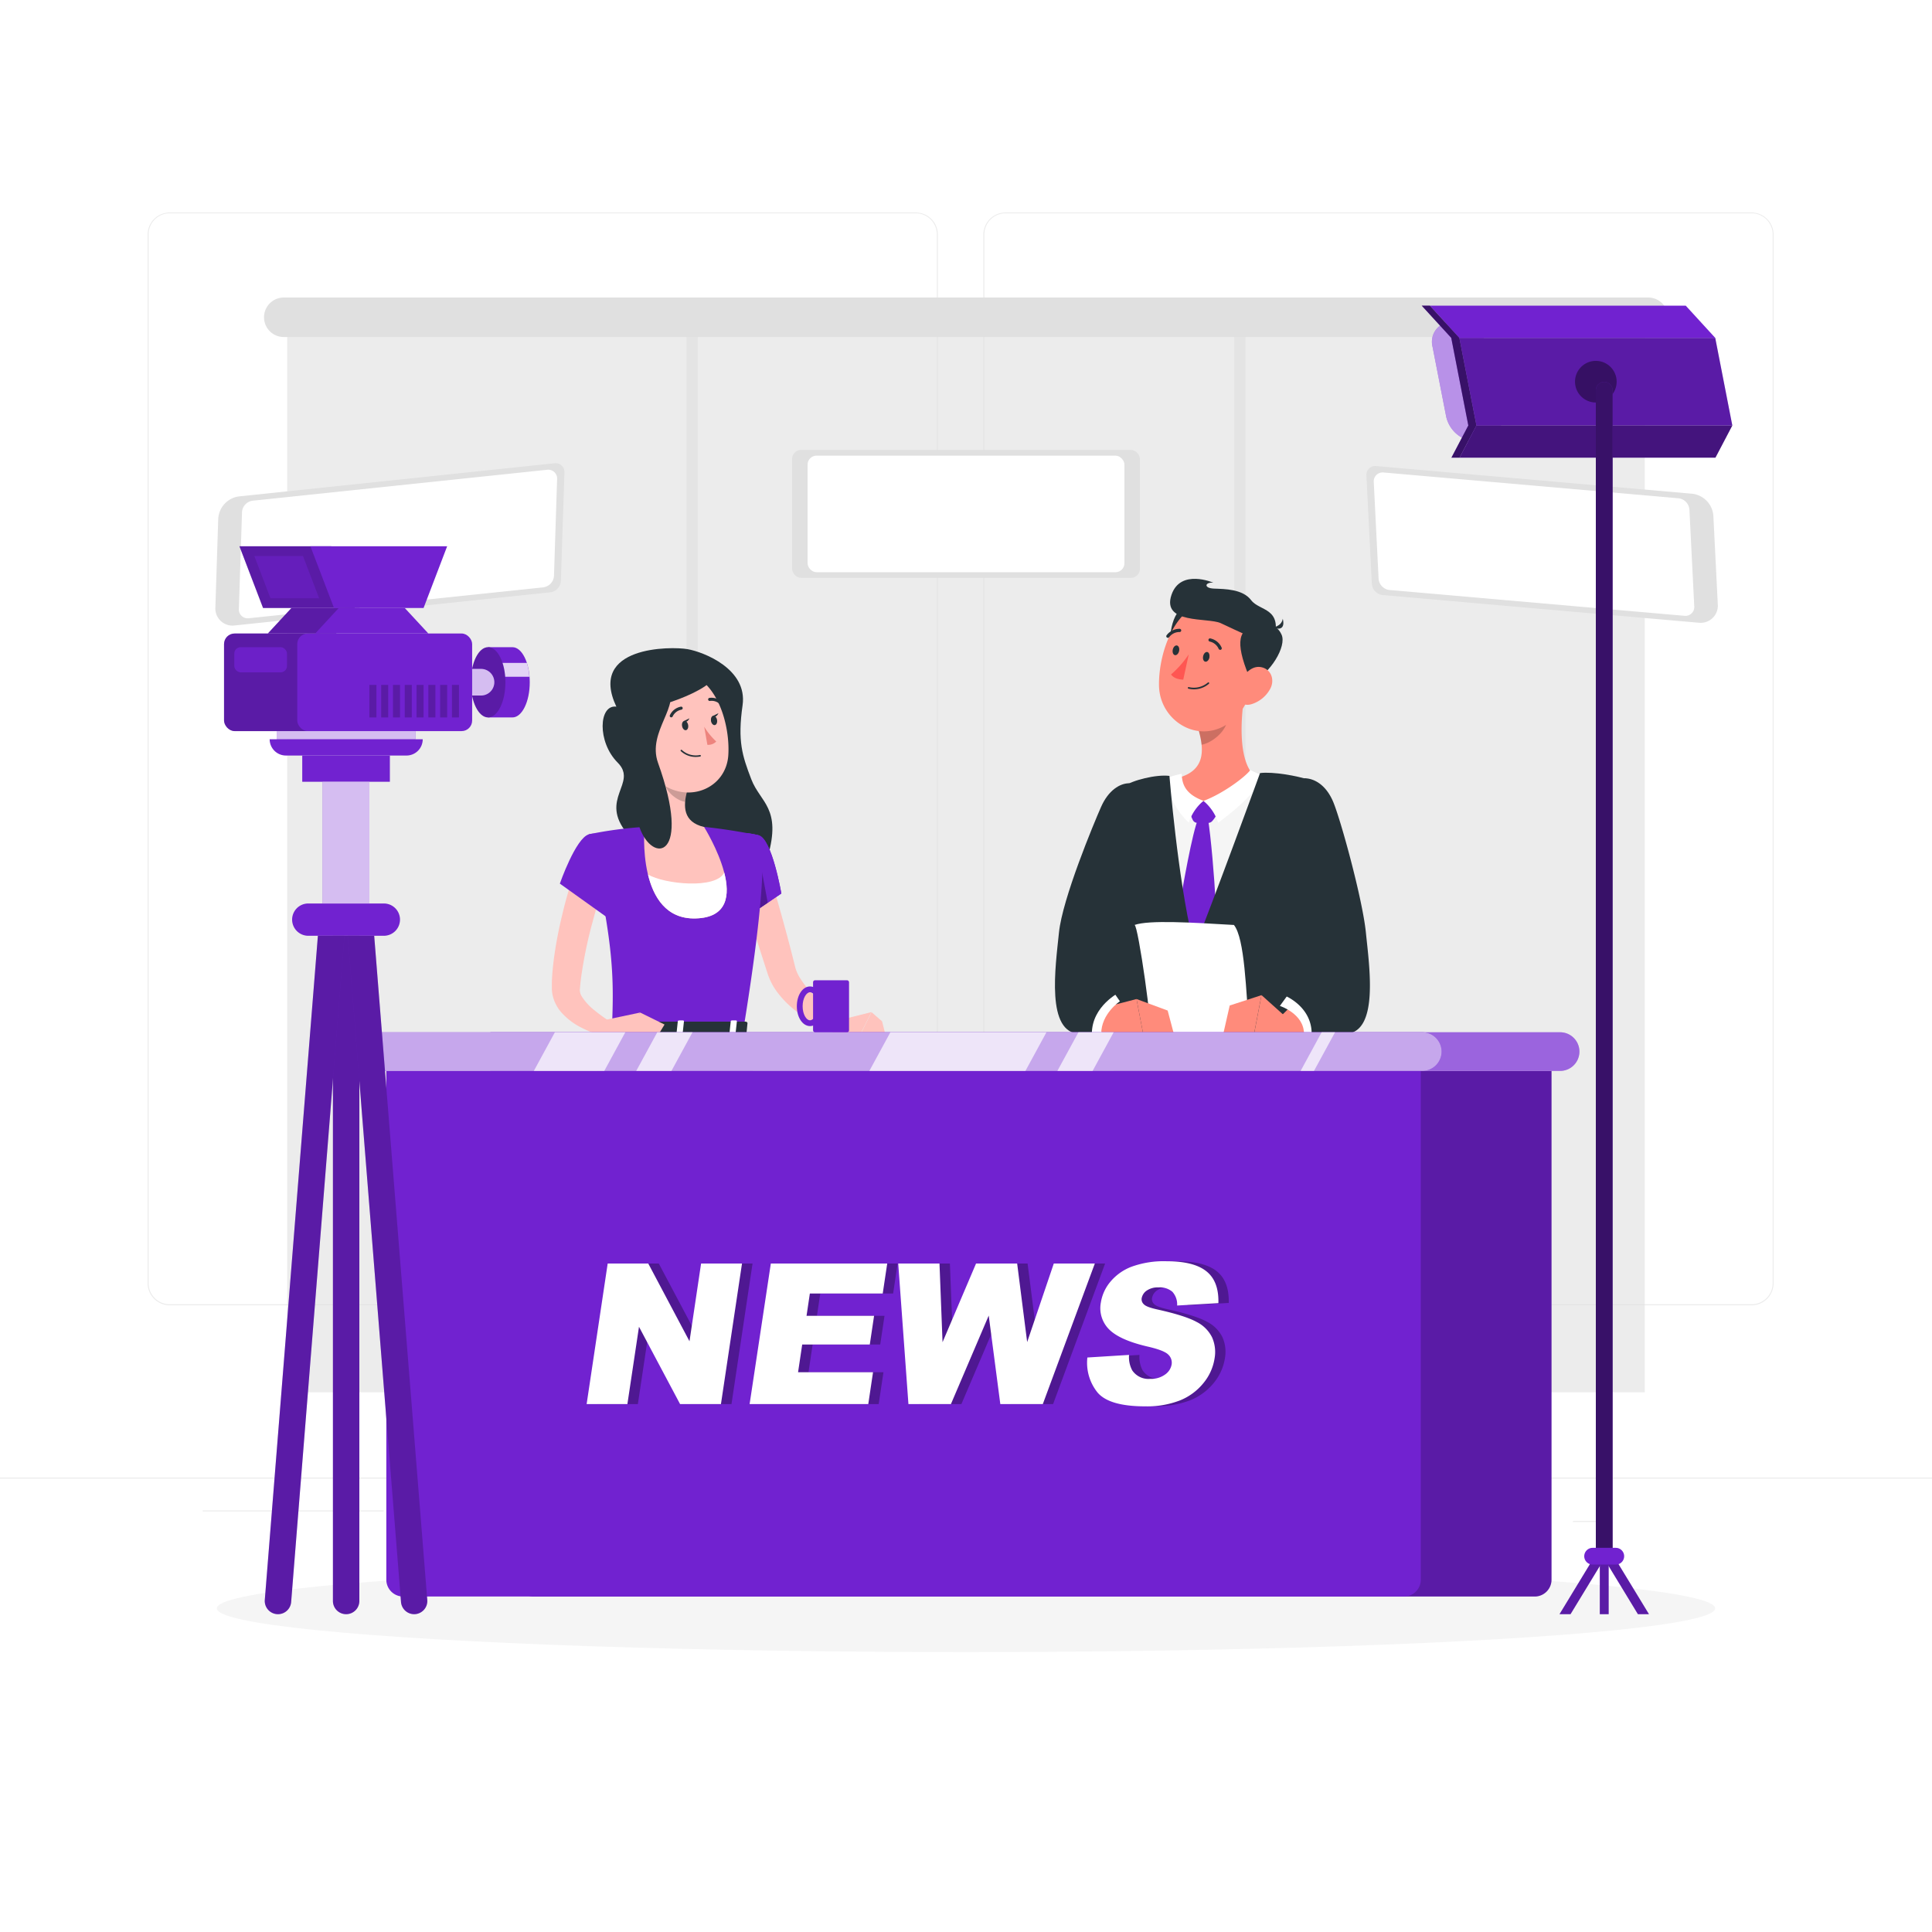 <svg class="animated" id="freepik_stories-broadcast" xmlns="http://www.w3.org/2000/svg" viewBox="0 0 500 500" version="1.1" xmlns:xlink="http://www.w3.org/1999/xlink" xmlns:svgjs="http://svgjs.com/svgjs"><style>svg#freepik_stories-broadcast:not(.animated) .animable {opacity: 0;}svg#freepik_stories-broadcast.animated #freepik--background-complete--inject-1 {animation: 1.5s Infinite  linear wind;animation-delay: 0s;}svg#freepik_stories-broadcast.animated #freepik--character-1--inject-1 {animation: 3s Infinite  linear heartbeat;animation-delay: 0s;}svg#freepik_stories-broadcast.animated #freepik--character-2--inject-1 {animation: 1.5s Infinite  linear wind;animation-delay: -2s;}svg#freepik_stories-broadcast.animated #freepik--Camera--inject-1 {animation: 1.5s Infinite  linear wind;animation-delay: 0s;}            @keyframes wind {                0% {                    transform: rotate( 0deg );                }                25% {                    transform: rotate( 1deg );                }                75% {                    transform: rotate( -1deg );                }            }                    @keyframes heartbeat {                0% {                    transform: scale(1);                }                10% {                    transform: scale(1.1);                }                30% {                    transform: scale(1);                }                40% {                    transform: scale(1);                }                50% {                    transform: scale(1.1);                }                60% {                    transform: scale(1);                }                100% {                    transform: scale(1);                }            }        </style><g id="freepik--background-complete--inject-1" class="animable" style="transform-origin: 250px 225.795px;"><rect y="382.4" width="500" height="0.25" style="fill: rgb(235, 235, 235); transform-origin: 250px 382.525px;" id="elpn4phlnidre" class="animable"></rect><rect x="288.4" y="396.34" width="33.12" height="0.25" style="fill: rgb(235, 235, 235); transform-origin: 304.96px 396.465px;" id="eljyj0yn8yah" class="animable"></rect><rect x="407.08" y="393.63" width="8.69" height="0.25" style="fill: rgb(235, 235, 235); transform-origin: 411.425px 393.755px;" id="elvaxunqzqjn7" class="animable"></rect><rect x="327.67" y="389.21" width="68.92" height="0.25" style="fill: rgb(235, 235, 235); transform-origin: 362.13px 389.335px;" id="elf5oha38lggu" class="animable"></rect><rect x="194.84" y="395.11" width="30.3" height="0.25" style="fill: rgb(235, 235, 235); transform-origin: 209.99px 395.235px;" id="elz2n2hwqx0sj" class="animable"></rect><rect x="166.72" y="395.11" width="19.22" height="0.25" style="fill: rgb(235, 235, 235); transform-origin: 176.33px 395.235px;" id="elp14yn6yneq" class="animable"></rect><rect x="52.46" y="390.89" width="46.84" height="0.25" style="fill: rgb(235, 235, 235); transform-origin: 75.88px 391.015px;" id="eljnn2q9e2g4n" class="animable"></rect><path d="M237,337.8H43.91a5.71,5.71,0,0,1-5.7-5.71V60.66A5.71,5.71,0,0,1,43.91,55H237a5.71,5.71,0,0,1,5.71,5.71V332.09A5.71,5.71,0,0,1,237,337.8ZM43.91,55.2a5.46,5.46,0,0,0-5.45,5.46V332.09a5.46,5.46,0,0,0,5.45,5.46H237a5.47,5.47,0,0,0,5.46-5.46V60.66A5.47,5.47,0,0,0,237,55.2Z" style="fill: rgb(235, 235, 235); transform-origin: 140.46px 196.4px;" id="elo1fw5ldrjyl" class="animable"></path><path d="M453.31,337.8H260.21a5.72,5.72,0,0,1-5.71-5.71V60.66A5.72,5.72,0,0,1,260.21,55h193.1A5.71,5.71,0,0,1,459,60.66V332.09A5.71,5.71,0,0,1,453.31,337.8ZM260.21,55.2a5.47,5.47,0,0,0-5.46,5.46V332.09a5.47,5.47,0,0,0,5.46,5.46h193.1a5.47,5.47,0,0,0,5.46-5.46V60.66a5.47,5.47,0,0,0-5.46-5.46Z" style="fill: rgb(235, 235, 235); transform-origin: 356.75px 196.4px;" id="eld575zhcx3e" class="animable"></path><g id="elz7m8x9n60kc"><rect x="74.33" y="82.11" width="351.33" height="278.22" style="fill: rgb(224, 224, 224); opacity: 0.6; transform-origin: 249.995px 221.22px;" class="animable"></rect></g><g id="eljmpt29ihs3j"><rect x="177.69" y="82.11" width="2.89" height="278.22" style="fill: rgb(224, 224, 224); opacity: 0.6; transform-origin: 179.135px 221.22px;" class="animable"></rect></g><g id="elfqjicqpj03b"><rect x="319.42" y="82.11" width="2.89" height="278.22" style="fill: rgb(224, 224, 224); opacity: 0.6; transform-origin: 320.865px 221.22px;" class="animable"></rect></g><path d="M426.56,87.22H73.44a5.11,5.11,0,0,1-5.11-5.11h0A5.11,5.11,0,0,1,73.44,77H426.56a5.11,5.11,0,0,1,5.11,5.11h0A5.11,5.11,0,0,1,426.56,87.22Z" style="fill: rgb(224, 224, 224); transform-origin: 250px 82.11px;" id="elp4epo1cw0to" class="animable"></path><path d="M142.39,153.29l-81.65,8.58a4.44,4.44,0,0,1-5-4.72l.74-22.87a6.18,6.18,0,0,1,5.36-5.81l81.65-8.58a2.28,2.28,0,0,1,2.58,2.42l-.91,28A3.16,3.16,0,0,1,142.39,153.29Z" style="fill: rgb(224, 224, 224); transform-origin: 100.902px 140.888px;" id="elfvee60cre6" class="animable"></path><path d="M140.61,152,64.4,160a2.28,2.28,0,0,1-2.58-2.42l.81-25a3.17,3.17,0,0,1,2.75-3l76.22-8a2.29,2.29,0,0,1,2.58,2.43l-.81,25A3.18,3.18,0,0,1,140.61,152Z" style="fill: rgb(255, 255, 255); transform-origin: 103px 140.791px;" id="elhyzbnq3gni" class="animable"></path><path d="M357.83,154l81.79,7.16a4.45,4.45,0,0,0,4.94-4.81l-1.14-22.85a6.19,6.19,0,0,0-5.47-5.72l-81.78-7.16a2.29,2.29,0,0,0-2.54,2.47l1.4,28A3.17,3.17,0,0,0,357.83,154Z" style="fill: rgb(224, 224, 224); transform-origin: 399.099px 140.897px;" id="elreuanl7ayt" class="animable"></path><path d="M359.58,152.69l76.35,6.68a2.29,2.29,0,0,0,2.54-2.47l-1.25-25a3.18,3.18,0,0,0-2.8-2.94l-76.35-6.68a2.3,2.3,0,0,0-2.54,2.47l1.25,25A3.17,3.17,0,0,0,359.58,152.69Z" style="fill: rgb(255, 255, 255); transform-origin: 397.001px 140.826px;" id="elf3pxxtb7aid" class="animable"></path><g id="ely89wq0ncr8j"><rect x="205" y="116.44" width="90" height="33.11" rx="2.32" style="fill: rgb(224, 224, 224); transform-origin: 250px 132.995px; transform: rotate(180deg);" class="animable"></rect></g><g id="elq43cl4tsytq"><rect x="209" y="117.92" width="82" height="30.17" rx="2.32" style="fill: rgb(255, 255, 255); transform-origin: 250px 133.005px; transform: rotate(180deg);" class="animable"></rect></g></g><g id="freepik--Shadow--inject-1" class="animable" style="transform-origin: 250px 416.24px;"><ellipse id="freepik--path--inject-1" cx="250" cy="416.24" rx="193.89" ry="11.32" style="fill: rgb(245, 245, 245); transform-origin: 250px 416.24px;" class="animable"></ellipse></g><g id="freepik--character-1--inject-1" class="animable" style="transform-origin: 194.196px 284.877px;"><g id="el50cvx04crri"><rect x="154.49" y="309.15" width="72.67" height="7.34" rx="2.93" style="fill: rgb(38, 50, 56); transform-origin: 190.825px 312.82px; transform: rotate(-180deg);" class="animable"></rect></g><polygon points="157.47 398.31 154.49 398.31 157.92 316.49 162.04 316.49 157.47 398.31" style="fill: rgb(113, 34, 208); transform-origin: 158.265px 357.4px;" id="elh35wkwcgw2s" class="animable"></polygon><g id="elcqgsr5gu3yl"><polygon points="157.47 398.31 154.49 398.31 157.92 316.49 162.04 316.49 157.47 398.31" style="fill: rgb(255, 255, 255); opacity: 0.6; transform-origin: 158.265px 357.4px;" class="animable"></polygon></g><polygon points="184.91 398.31 187.89 398.31 184.46 316.49 180.34 316.49 184.91 398.31" style="fill: rgb(113, 34, 208); transform-origin: 184.115px 357.4px;" id="eluc5nmm7286" class="animable"></polygon><g id="el103mh6iq3n4"><polygon points="184.91 398.31 187.89 398.31 184.46 316.49 180.34 316.49 184.91 398.31" style="fill: rgb(255, 255, 255); opacity: 0.6; transform-origin: 184.115px 357.4px;" class="animable"></polygon></g><polygon points="196.74 398.31 193.76 398.31 197.19 316.49 201.31 316.49 196.74 398.31" style="fill: rgb(113, 34, 208); transform-origin: 197.535px 357.4px;" id="elmqw5vzanf6e" class="animable"></polygon><g id="eln4f0yxc600k"><polygon points="196.74 398.31 193.76 398.31 197.19 316.49 201.31 316.49 196.74 398.31" style="fill: rgb(255, 255, 255); opacity: 0.6; transform-origin: 197.535px 357.4px;" class="animable"></polygon></g><polygon points="224.18 398.31 227.16 398.31 223.73 316.49 219.6 316.49 224.18 398.31" style="fill: rgb(113, 34, 208); transform-origin: 223.38px 357.4px;" id="elr5yqo7wmcld" class="animable"></polygon><g id="elrkk7zc8mf"><polygon points="224.18 398.31 227.16 398.31 223.73 316.49 219.6 316.49 224.18 398.31" style="fill: rgb(255, 255, 255); opacity: 0.6; transform-origin: 223.38px 357.4px;" class="animable"></polygon></g><g id="ell6oryhyuf3o"><g style="opacity: 0.3; transform-origin: 190.825px 318.23px;" class="animable"><polygon points="157.92 316.49 162.05 316.49 161.85 319.97 157.77 319.97 157.92 316.49" style="fill: rgb(113, 34, 208); transform-origin: 159.91px 318.23px;" id="eldtngo46nrjs" class="animable"></polygon><polygon points="184.61 319.97 180.53 319.97 180.34 316.49 184.46 316.49 184.61 319.97" style="fill: rgb(113, 34, 208); transform-origin: 182.475px 318.23px;" id="eld6ttsw1xsuc" class="animable"></polygon><polygon points="201.31 316.49 201.12 319.97 197.04 319.97 197.19 316.49 201.31 316.49" style="fill: rgb(113, 34, 208); transform-origin: 199.175px 318.23px;" id="ele0ayttla2ci" class="animable"></polygon><polygon points="223.88 319.97 219.79 319.97 219.6 316.49 223.73 316.49 223.88 319.97" style="fill: rgb(113, 34, 208); transform-origin: 221.74px 318.23px;" id="elg4pzx1wnllo" class="animable"></polygon></g></g><polygon points="198.65 386.28 205.4 389.87 216.03 375.51 209.28 371.93 198.65 386.28" style="fill: rgb(255, 195, 189); transform-origin: 207.34px 380.9px;" id="el1rm97rnl0sp" class="animable"></polygon><path d="M207.83,387.65l-7-4.89a.54.54,0,0,0-.76.1l-4.22,5.33a1.36,1.36,0,0,0,.33,1.88c2.48,1.66,3.6,2.24,6.84,4.17,2,1.18,6.78,4,9.72,5.27s4.12-1.67,3-2.47c-2.68-1.9-6.23-5.63-7-8.25A2.11,2.11,0,0,0,207.83,387.65Z" style="fill: rgb(38, 50, 56); transform-origin: 205.883px 391.236px;" id="el2kx63zban4o" class="animable"></path><g id="el2bm9fsdj3qq"><polygon points="209.27 371.93 216.03 375.52 210.91 382.43 204.31 378.63 209.27 371.93" style="opacity: 0.2; transform-origin: 210.17px 377.18px;" class="animable"></polygon></g><path d="M193,286.92s52.39-1.63,52.57,20.26C245.82,338.64,216,380,216,380l-11.63-7.77s20.47-30,20.64-54.6c-15.44-4.36-51.79-1.63-56.51-14.42-3.86-10.47-1.84-16.25-1.84-16.25Z" style="fill: rgb(113, 34, 208); transform-origin: 205.852px 333.446px;" id="elswuztg2xr2d" class="animable"></path><g id="el4iz9mo7dk6b"><path d="M193,286.92s52.39-1.63,52.57,20.26C245.82,338.64,216,380,216,380l-11.63-7.77s20.47-30,20.64-54.6c-15.44-4.36-51.79-1.63-56.51-14.42-3.86-10.47-1.84-16.25-1.84-16.25Z" style="opacity: 0.2; transform-origin: 205.852px 333.446px;" class="animable"></path></g><polygon points="201.13 374.19 215.02 382.7 219.38 378.28 204.11 368.66 201.13 374.19" style="fill: rgb(38, 50, 56); transform-origin: 210.255px 375.68px;" id="elg3vly5af3vk" class="animable"></polygon><path d="M210.7,390.78a1,1,0,0,0,.74-.67.68.68,0,0,0-.06-.65c-.55-.83-3.17-.85-3.47-.85a.18.18,0,0,0-.16.1.17.17,0,0,0,0,.19,9.45,9.45,0,0,0,1.52,1.39A2,2,0,0,0,210.7,390.78Zm.39-1.12a.32.32,0,0,1,0,.32.66.66,0,0,1-.47.45c-.49.08-1.34-.46-2.31-1.46C209.38,389,210.79,389.21,211.09,389.66Z" style="fill: rgb(113, 34, 208); transform-origin: 209.608px 389.697px;" id="elzkimwl5knad" class="animable"></path><path d="M207.9,389c.88.06,2.73-.59,3.06-1.38a.69.69,0,0,0-.22-.81.94.94,0,0,0-.77-.23c-1.05.17-2.16,2.07-2.21,2.16a.17.17,0,0,0,0,.17l.05.06Zm2.6-1.92c.19.17.17.31.13.4a3.57,3.57,0,0,1-2.39,1.16c.39-.61,1.16-1.6,1.79-1.7a.48.48,0,0,1,.4.09A.18.18,0,0,1,210.5,387Z" style="fill: rgb(113, 34, 208); transform-origin: 209.374px 387.787px;" id="elmqdnt72q9l" class="animable"></path><polygon points="211.13 395.08 218.7 394.72 219.94 376.84 212.37 377.2 211.13 395.08" style="fill: rgb(255, 195, 189); transform-origin: 215.535px 385.96px;" id="eluwifedcdl4" class="animable"></polygon><path d="M218.88,393.43l-8.58-.27a.54.54,0,0,0-.58.5l-.63,6.77a1.36,1.36,0,0,0,1.29,1.4c3,0,4.42-.09,8.19,0a71.31,71.31,0,0,0,10.06,0c3.11-.39,2.69-3.54,1.31-3.65-3.28-.27-7.66-2.53-9.77-4.29A2.08,2.08,0,0,0,218.88,393.43Z" style="fill: rgb(38, 50, 56); transform-origin: 220.037px 397.583px;" id="elbjhjczu8fcl" class="animable"></path><path d="M223,394.48a1,1,0,0,0,.26-1,.68.68,0,0,0-.4-.52c-.92-.4-3.13,1-3.38,1.17a.18.18,0,0,0-.08.18.17.17,0,0,0,.13.14,9.14,9.14,0,0,0,2,.34A2,2,0,0,0,223,394.48Zm-.28-1.14a.32.32,0,0,1,.19.25.65.65,0,0,1-.15.63c-.37.35-1.37.36-2.73,0C220.91,393.73,222.2,393.12,222.7,393.34Z" style="fill: rgb(113, 34, 208); transform-origin: 221.35px 393.855px;" id="elre6msipfdt" class="animable"></path><path d="M219.64,394.49c.78-.43,2-2,1.82-2.82a.68.68,0,0,0-.63-.56.87.87,0,0,0-.76.22c-.8.72-.69,2.92-.69,3a.19.19,0,0,0,.09.15l.08,0Zm1.14-3c.25,0,.31.16.33.27.1.55-.7,1.73-1.38,2.27a3.92,3.92,0,0,1,.58-2.41.54.54,0,0,1,.38-.14Z" style="fill: rgb(113, 34, 208); transform-origin: 220.426px 392.792px;" id="eltxp8k55w17b" class="animable"></path><g id="elgg4c72symv5"><polygon points="212.37 377.21 219.94 376.85 219.23 387.07 211.68 387.06 212.37 377.21" style="opacity: 0.2; transform-origin: 215.81px 381.96px;" class="animable"></polygon></g><path d="M174.35,286.92s9,.85,19.64,3c15.51,3.1,34.37,8.91,33.19,18.71-2.88,23.8-4.31,75.09-4.31,75.09l-14,.55S203,338,206,313.61c-14.18,0-48.91,1-52.08-7.53-2.8-7.55-1.8-19.16-1.8-19.16.26-4.79,6.24-20.27,6.24-20.27l34.13,1.52,5,18.74L194,288.48Z" style="fill: rgb(113, 34, 208); transform-origin: 189.59px 325.46px;" id="elqba4ot8zqyi" class="animable"></path><polygon points="207.36 385.1 224.13 384.27 224.73 376.97 206.34 378.24 207.36 385.1" style="fill: rgb(38, 50, 56); transform-origin: 215.535px 381.035px;" id="el8iqnrf1u5fn" class="animable"></polygon><path d="M159.51,182.88c-4.58-.6-5,9.14.34,14.48s-5,9.36,2.5,18.39,32.69,18.69,36.34,6-1.93-14-4.26-20.09-3.58-9.81-2.25-19.15-10-13.76-14.25-14.51S152.1,167.15,159.51,182.88Z" style="fill: rgb(38, 50, 56); transform-origin: 177.928px 197.797px;" id="el62rkplzey0d" class="animable"></path><path d="M198.67,224.89c1.26,3.84,2.39,7.68,3.47,11.56s2.13,7.75,3.11,11.64c.23.94.51,2.09.66,2.61a11,11,0,0,0,.91,2.05,22.29,22.29,0,0,0,3.14,4.1,39.31,39.31,0,0,0,4.12,3.78c1.46,1.19,3.06,2.37,4.59,3.41l-1.74,3.62a41,41,0,0,1-11.16-6.19,25,25,0,0,1-4.77-4.91,16.42,16.42,0,0,1-1.85-3.27c-.54-1.36-.75-2.16-1.08-3.13q-1.84-5.7-3.64-11.42c-1.2-3.8-2.38-7.63-3.5-11.43Z" style="fill: rgb(255, 195, 189); transform-origin: 204.8px 246.275px;" id="el9kc2znqcf6c" class="animable"></path><path d="M196.35,216.18c3.45.87,5.86,15.06,5.86,15.06l-9.5,6.45s-9.1-14.3-6.45-18.09C189,215.65,191.33,214.89,196.35,216.18Z" style="fill: rgb(113, 34, 208); transform-origin: 193.993px 226.646px;" id="ell3m5qv8yyv" class="animable"></path><path d="M196.35,216.18c3.45.87,5.86,15.06,5.86,15.06l-9.5,6.45s-9.1-14.3-6.45-18.09C189,215.65,191.33,214.89,196.35,216.18Z" style="fill: rgb(113, 34, 208); transform-origin: 193.993px 226.646px;" id="elrjwmpmfn36r" class="animable"></path><g id="el7h7aryxh1yv"><polygon points="196.04 219.34 198.69 233.64 193.35 237.26 196.04 219.34" style="opacity: 0.3; transform-origin: 196.02px 228.3px;" class="animable"></polygon></g><path d="M217.53,263.93l8-2-3.84,7.67s-4.56.2-5.8-3Z" style="fill: rgb(255, 195, 189); transform-origin: 220.71px 265.766px;" id="eldiad4zppw5j" class="animable"></path><polygon points="228.27 264.3 229.61 269.55 221.72 269.63 225.56 261.96 228.27 264.3" style="fill: rgb(255, 195, 189); transform-origin: 225.665px 265.795px;" id="el3726fuaysqk" class="animable"></polygon><path d="M196.35,216.18s4,1.4-4,50.47h-34c.57-13.83.58-22.35-6-50.72A101.38,101.38,0,0,1,166.8,214a108.59,108.59,0,0,1,15.42,0C188.84,214.64,196.35,216.18,196.35,216.18Z" style="fill: rgb(113, 34, 208); transform-origin: 174.85px 240.188px;" id="elx1atygb7y2s" class="animable"></path><path d="M168.33,196.67c1,5,1.94,14.05-1.53,17.36,0,0-2.22,24.07,13.21,23.66,16.75-.43,2.21-23.66,2.21-23.66-5.53-1.32-5.39-5.42-4.43-9.28Z" style="fill: rgb(255, 195, 189); transform-origin: 177.382px 217.183px;" id="elsv7nvvchylg" class="animable"></path><path d="M187.43,225.82c-2.09,4.37-15.54,3-19.73.5,1.42,5.86,4.74,11.57,12.32,11.37C188.34,237.48,188.94,231.64,187.43,225.82Z" style="fill: rgb(255, 255, 255); transform-origin: 177.891px 231.758px;" id="elx6vw5oiilrn" class="animable"></path><g id="eltje2s1ilwbe"><path d="M172.19,200l5.6,4.78a16.46,16.46,0,0,0-.48,2.73c-2.11-.3-5-2.62-5.24-4.84A7.4,7.4,0,0,1,172.19,200Z" style="opacity: 0.2; transform-origin: 174.896px 203.755px;" class="animable"></path></g><path d="M163.75,187.8c1.93,8.08,2.58,11.53,7.43,15,7.31,5.21,16.8,1.06,17.31-7.42.47-7.64-2.77-19.56-11.33-21.4A11.32,11.32,0,0,0,163.75,187.8Z" style="fill: rgb(255, 195, 189); transform-origin: 175.971px 189.407px;" id="eldvffi1tppff" class="animable"></path><path d="M164.82,183.46c4,.7,23.86-6.29,19.28-9.92s-12-2.07-15.94.14S161,182.78,164.82,183.46Z" style="fill: rgb(38, 50, 56); transform-origin: 173.945px 177.442px;" id="el5a0h2b557tp" class="animable"></path><path d="M176.52,187.91c.12.66.56,1.14,1,1.06s.69-.67.57-1.34-.56-1.14-1-1.06S176.4,187.25,176.52,187.91Z" style="fill: rgb(38, 50, 56); transform-origin: 177.305px 187.77px;" id="el12ofdys4pml" class="animable"></path><path d="M184,186.59c.12.66.56,1.14,1,1.06s.69-.67.57-1.34-.56-1.14-1-1.06S183.91,185.93,184,186.59Z" style="fill: rgb(38, 50, 56); transform-origin: 184.79px 186.45px;" id="elk4c2be9lds" class="animable"></path><path d="M184.42,185.32l1.51-.74S185.33,186,184.42,185.32Z" style="fill: rgb(38, 50, 56); transform-origin: 185.175px 185.042px;" id="el7tjbh9cybpa" class="animable"></path><path d="M182.25,188.08a18,18,0,0,0,3.11,3.82,2.87,2.87,0,0,1-2.29.86Z" style="fill: rgb(237, 132, 126); transform-origin: 183.805px 190.425px;" id="eltq40wanu8" class="animable"></path><path d="M180.06,195.89a6.49,6.49,0,0,0,1.13-.1.2.2,0,1,0-.07-.39,5.32,5.32,0,0,1-4.65-1.3.19.19,0,0,0-.28,0,.2.2,0,0,0,0,.28A5.53,5.53,0,0,0,180.06,195.89Z" style="fill: rgb(38, 50, 56); transform-origin: 178.757px 194.964px;" id="elq0ae9san48r" class="animable"></path><path d="M163.39,193.89a6.09,6.09,0,0,0,3.28,3.27c2,.79,3.2-.91,2.85-2.9-.32-1.78-1.73-4.35-3.8-4.3A2.73,2.73,0,0,0,163.39,193.89Z" style="fill: rgb(255, 195, 189); transform-origin: 166.346px 193.659px;" id="elvhe1ndtpbhe" class="animable"></path><path d="M172.57,177.41c4,5-5.19,11.84-2.28,20,8.89,24.75-1.36,26.3-4.77,16.75S159.23,192,160,186.45,169.85,174,172.57,177.41Z" style="fill: rgb(38, 50, 56); transform-origin: 166.852px 198.048px;" id="els4wtxsw4oc" class="animable"></path><path d="M173.84,185.63a.42.42,0,0,0,.24-.2,3.13,3.13,0,0,1,2.25-1.76.41.41,0,0,0,.35-.44.4.4,0,0,0-.44-.35,3.93,3.93,0,0,0-2.87,2.2.4.4,0,0,0,.17.53A.39.39,0,0,0,173.84,185.63Z" style="fill: rgb(38, 50, 56); transform-origin: 175.005px 184.264px;" id="ellc105cal5jh" class="animable"></path><path d="M186.76,182.54a.43.43,0,0,0,.28-.11.4.4,0,0,0,0-.56,3.9,3.9,0,0,0-3.39-1.26.4.4,0,1,0,.14.78,3.15,3.15,0,0,1,2.68,1A.35.35,0,0,0,186.76,182.54Z" style="fill: rgb(38, 50, 56); transform-origin: 185.21px 181.559px;" id="elwe1fs1khwsh" class="animable"></path><path d="M156.5,227.8c-.53,1.71-1.1,3.53-1.62,5.32s-1,3.6-1.5,5.4c-1,3.6-1.79,7.23-2.43,10.84-.3,1.8-.6,3.61-.76,5.38l-.12,1.24a1.54,1.54,0,0,0,0,.49,3.18,3.18,0,0,0,.51,1.43,14.25,14.25,0,0,0,3.11,3.44,46.09,46.09,0,0,0,4.29,3.12l-1.44,3.75a25.09,25.09,0,0,1-5.89-2.17,17.11,17.11,0,0,1-5.46-4.13,10.31,10.31,0,0,1-2-3.67,9.23,9.23,0,0,1-.37-2.36c0-.23,0-.36,0-.48l0-.38,0-.77c.06-2.05.27-4.05.51-6a106.38,106.38,0,0,1,2.22-11.67c.44-1.92.95-3.82,1.5-5.7s1.11-3.74,1.8-5.67Z" style="fill: rgb(255, 195, 189); transform-origin: 150.4px 246.71px;" id="elfmej3ssbapd" class="animable"></path><path d="M152.38,215.93c-3.41,1-7.49,12.75-7.49,12.75l13.2,9.44s4.81-9.78,3.38-14.18C160,219.36,156.26,214.75,152.38,215.93Z" style="fill: rgb(113, 34, 208); transform-origin: 153.313px 226.931px;" id="elz2j8rq646ja" class="animable"></path><path d="M157.89,264.65l-.87,3c-.12.24.16.48.55.48h35c.3,0,.56-.15.58-.34l.3-3c0-.21-.24-.39-.58-.39H158.44A.61.61,0,0,0,157.89,264.65Z" style="fill: rgb(38, 50, 56); transform-origin: 175.221px 266.264px;" id="el0tfsy3ja0k7b" class="animable"></path><path d="M162.51,268.5h-.92c-.19,0-.33-.1-.32-.21l.44-4c0-.12.17-.21.35-.21H163c.19,0,.33.09.31.21l-.43,4C162.85,268.4,162.69,268.5,162.51,268.5Z" style="fill: rgb(255, 255, 255); transform-origin: 162.291px 266.29px;" id="eljujsrloeceg" class="animable"></path><path d="M189.94,268.5H189c-.19,0-.33-.1-.31-.21l.43-4c0-.12.17-.21.35-.21h.93c.18,0,.32.09.31.21l-.44,4C190.28,268.4,190.12,268.5,189.94,268.5Z" style="fill: rgb(255, 255, 255); transform-origin: 189.699px 266.29px;" id="ell7aaqnos1ai" class="animable"></path><path d="M176.22,268.5h-.92c-.18,0-.32-.1-.31-.21l.43-4c0-.12.18-.21.36-.21h.92c.18,0,.32.09.31.21l-.43,4C176.57,268.4,176.41,268.5,176.22,268.5Z" style="fill: rgb(255, 255, 255); transform-origin: 176px 266.29px;" id="elrmdcoak0v5n" class="animable"></path><path d="M176.91,186.64l1.52-.74S177.83,187.29,176.91,186.64Z" style="fill: rgb(38, 50, 56); transform-origin: 177.67px 186.357px;" id="elxy3zisf8zeg" class="animable"></path><path d="M156.83,263.91l8.84-1.86-4,7.49s-5.37,0-7-3Z" style="fill: rgb(255, 195, 189); transform-origin: 160.17px 265.795px;" id="elzc93ukvall" class="animable"></path><polygon points="171.98 265.15 168.27 271.24 160.29 269.45 165.68 262.05 171.98 265.15" style="fill: rgb(255, 195, 189); transform-origin: 166.135px 266.645px;" id="elee38si5zj0c" class="animable"></polygon></g><g id="freepik--character-2--inject-1" class="animable" style="transform-origin: 294.674px 280.507px;"><path d="M286.68,252.73c.21.5.36,1,.52,1.52s.32,1,.48,1.51c.32,1,.62,2,1,3s.7,2,1.1,2.92c.2.49.4,1,.6,1.47l.31.73.15.36c0,.11.12.26.05.29l-2.57,4.13c-.33-.13-.49-.16-.7-.24l-.58-.23c-.36-.17-.73-.34-1.06-.53a15.14,15.14,0,0,1-1.91-1.28,18.39,18.39,0,0,1-3.09-3.21,19.88,19.88,0,0,1-1.23-1.81,17.51,17.51,0,0,1-1-1.9c-.33-.64-.57-1.31-.84-2a20.53,20.53,0,0,1-.6-2Z" style="fill: rgb(255, 139, 123); transform-origin: 284.111px 260.695px;" id="eliik8cu5732e" class="animable"></path><path d="M291.4,204s-6.48,24,1.09,75.69c14.11-.3,37.82-.85,44.69-1,.17-7.2-5.14-42.48,1.07-76.51a92.94,92.94,0,0,0-13.53-1.34,172.64,172.64,0,0,0-19.91.43A87.5,87.5,0,0,0,291.4,204Z" style="fill: rgb(245, 245, 245); transform-origin: 313.534px 240.209px;" id="elozvog1wxvpn" class="animable"></path><path d="M322.27,178.52c-1.12,6.43-2.12,18.19,2.45,22.37,0,0-1.08,4.71-10.15,7.1a8.7,8.7,0,0,1-7.81-1.55c-2.95-2.45-1.95-5.12-1.95-5.12,7.11-1.86,6.81-7.16,5.46-12.11Z" style="fill: rgb(255, 139, 123); transform-origin: 314.683px 193.424px;" id="elgv4y4h5uesk" class="animable"></path><path d="M308,210.5a13.86,13.86,0,0,0,.7,1.72,1.34,1.34,0,0,0,1.2.74c.87,0,2.12,0,2.87,0a1.38,1.38,0,0,0,1-.52A7,7,0,0,0,315,210.5c.11-.57-3.49-3.21-3.49-3.21S307.85,209.42,308,210.5Z" style="fill: rgb(113, 34, 208); transform-origin: 311.499px 210.125px;" id="el6cm3r6qd4hw" class="animable"></path><path d="M323.59,199.27c-1.13,1.64-7,6.11-12.13,8a12.29,12.29,0,0,1,3.8,5.64s10-7.06,11.54-12.13C325.35,200.17,323.59,199.27,323.59,199.27Z" style="fill: rgb(255, 255, 255); transform-origin: 319.13px 206.09px;" id="elch811l0awyp" class="animable"></path><path d="M305.81,200.25c.13,2.29.56,5.13,5.65,7a12.29,12.29,0,0,0-3.8,5.64s-5.81-5.11-5.36-11.62A21.9,21.9,0,0,1,305.81,200.25Z" style="fill: rgb(255, 255, 255); transform-origin: 306.868px 206.57px;" id="el045acps4jsu4" class="animable"></path><path d="M314.58,233.17c-.28-5.73-1.18-16.61-2-21.6h-2.37c-1.72,3.84-4.18,18.73-4.75,21.52s1.85,9.08,4.77,15C312.41,241.54,314.86,238.9,314.58,233.17Z" style="fill: rgb(113, 34, 208); transform-origin: 309.989px 229.83px;" id="elw5x4b8fc7y" class="animable"></path><g id="ellqsrxt13x0e"><path d="M317.38,182.88l-7.1,6.33a21,21,0,0,1,.69,3.52c2.72-.45,6.4-3.53,6.63-6.39A9.42,9.42,0,0,0,317.38,182.88Z" style="opacity: 0.2; transform-origin: 313.975px 187.805px;" class="animable"></path></g><path d="M312.8,160.65c2.91,3.16.4,6.77-8.89,11.16-2.21-4.87-.86-13,2.14-14.42S310.26,157.91,312.8,160.65Z" style="fill: rgb(38, 50, 56); transform-origin: 308.381px 164.361px;" id="els14alplnemc" class="animable"></path><path d="M326.17,170.59c-2.36,8.37-3.32,13.38-8.54,16.81-7.86,5.15-17.49-1-17.68-9.91-.16-8,3.72-20.35,12.75-21.92A11.86,11.86,0,0,1,326.17,170.59Z" style="fill: rgb(255, 139, 123); transform-origin: 313.299px 172.331px;" id="ell7hbrec3qwd" class="animable"></path><path d="M313,170.17c-.15.69-.64,1.17-1.09,1.07s-.69-.73-.54-1.42.63-1.17,1.08-1.08S313.1,169.48,313,170.17Z" style="fill: rgb(38, 50, 56); transform-origin: 312.175px 169.991px;" id="el1f1hvp2axhg" class="animable"></path><path d="M305.15,168.48c-.15.69-.64,1.17-1.09,1.07s-.7-.73-.55-1.43.64-1.17,1.09-1.07S305.3,167.79,305.15,168.48Z" style="fill: rgb(38, 50, 56); transform-origin: 304.33px 168.3px;" id="elu45v7knpajo" class="animable"></path><path d="M307.64,169.36a25.22,25.22,0,0,1-4.58,5.19c1,1.41,3.17,1.33,3.17,1.33Z" style="fill: rgb(255, 86, 82); transform-origin: 305.35px 172.62px;" id="el5avvf11zt6c" class="animable"></path><path d="M307.58,178.23h0a5.93,5.93,0,0,0,5.3-1.28.22.22,0,0,0,0-.3.21.21,0,0,0-.29,0,5.59,5.59,0,0,1-4.92,1.17.21.21,0,1,0-.09.41Z" style="fill: rgb(38, 50, 56); transform-origin: 310.174px 177.496px;" id="elt5b492no26e" class="animable"></path><path d="M315.68,168.16a.41.41,0,0,0,.27,0,.42.42,0,0,0,.21-.55,4.1,4.1,0,0,0-2.94-2.39.4.4,0,0,0-.47.35.43.43,0,0,0,.35.47h0a3.27,3.27,0,0,1,2.3,1.91A.43.43,0,0,0,315.68,168.16Z" style="fill: rgb(38, 50, 56); transform-origin: 314.471px 166.698px;" id="elnzuwkreqib" class="animable"></path><path d="M302.15,165.06a.43.43,0,0,0,.42-.15,3.3,3.3,0,0,1,2.68-1.34.42.42,0,0,0,.45-.38.42.42,0,0,0-.37-.45,4.14,4.14,0,0,0-3.41,1.66.41.41,0,0,0,.07.58A.48.48,0,0,0,302.15,165.06Z" style="fill: rgb(38, 50, 56); transform-origin: 303.766px 163.904px;" id="el16dnfkmzyf1" class="animable"></path><path d="M326.1,200.07s-12.13,33.23-17,45.3c-1.19,16.47,1.17,43.43,1.17,43.43h29.79s1.63-80.37-1.31-87C335.76,200.8,329.49,199.65,326.1,200.07Z" style="fill: rgb(38, 50, 56); transform-origin: 324.638px 244.391px;" id="elye8dtsomz5s" class="animable"></path><path d="M302.65,200.8s2.14,26.4,6,42.46,2.58,45.54,2.58,45.54h-23s-.47-78.57,2.48-85.22C293.05,201.89,299.27,200.38,302.65,200.8Z" style="fill: rgb(38, 50, 56); transform-origin: 299.818px 244.765px;" id="elyaw233w4rrp" class="animable"></path><path d="M319.34,239.38c-10.94-.64-22-1.32-25.72,0,.92-.08,4.91,28.09,4,28.17h25.72C322.47,256.25,322.14,242.87,319.34,239.38Z" style="fill: rgb(255, 255, 255); transform-origin: 308.48px 253.087px;" id="el49qmy1kt6eg" class="animable"></path><path d="M348.78,254.44a19.19,19.19,0,0,1-2.59,5.49,19.92,19.92,0,0,1-4,4.45,20.54,20.54,0,0,1-4.93,3.08l-1.34.52c-.46.15-.91.29-1.37.42a16.69,16.69,0,0,1-2.94.49l-1.5-4.63c.17-.21.5-.47.75-.72l.81-.75c.54-.51,1.06-1,1.55-1.53a29.38,29.38,0,0,0,2.67-3.13c.42-.51.74-1.09,1.11-1.61s.66-1.09.92-1.66c.62-1.1,1-2.28,1.54-3.42Z" style="fill: rgb(255, 139, 123); transform-origin: 339.445px 260.165px;" id="elmzdj9doxpa" class="animable"></path><path d="M333.84,256.74l-2.61,3.59s6.24,2,6.24,7.22h3.09S341.08,259.16,333.84,256.74Z" style="fill: rgb(255, 255, 255); transform-origin: 335.899px 262.145px;" id="el9duyuxypync" class="animable"></path><path d="M337.51,201.41c2.49,0,5.52,1.57,7.42,5.88s7.68,25.29,8.56,34.05S357,267.55,348,267.55h-8.54c0-7.29-7.21-10-7.21-10a82.92,82.92,0,0,0,6.56-6.15C339.06,247.35,336,209.23,337.51,201.41Z" style="fill: rgb(38, 50, 56); transform-origin: 343.392px 234.48px;" id="ell5gojnv525s" class="animable"></path><path d="M333.48,263.82l-7-6.28-2.1,10.95s6.07,3.3,8.78,1.22Z" style="fill: rgb(255, 139, 123); transform-origin: 328.93px 263.969px;" id="elfs98ys30syd" class="animable"></path><polygon points="318.25 260.22 316.37 268.49 324.37 268.49 326.47 257.55 318.25 260.22" style="fill: rgb(255, 139, 123); transform-origin: 321.42px 263.02px;" id="eluh5qljb8wca" class="animable"></polygon><path d="M287.27,260.33l6.86-1.78,1.9,9.94s-6.06,3.3-8.78,1.22Z" style="fill: rgb(255, 139, 123); transform-origin: 291.64px 264.474px;" id="ellu4y5ra2hlk" class="animable"></path><path d="M288.17,256.74l1.66,2.39s-4.84,3.19-4.84,8.42h-3.54S280.93,259.16,288.17,256.74Z" style="fill: rgb(255, 255, 255); transform-origin: 285.636px 262.145px;" id="elx8qortrhvpr" class="animable"></path><path d="M292.3,202.7c-2.49,0-5.45,1.83-7.35,6.14s-10,23.74-10.89,32.5-3.49,26.21,5.51,26.21h3c0-7.29,7.27-10.81,7.27-10.81s-.26-2.33-1-6C288.55,246.7,293.79,210.51,292.3,202.7Z" style="fill: rgb(38, 50, 56); transform-origin: 282.793px 235.125px;" id="elaskw57h7kgv" class="animable"></path><polygon points="302.19 261.53 304.04 268.49 296.03 268.49 294.13 258.55 302.19 261.53" style="fill: rgb(255, 139, 123); transform-origin: 299.085px 263.52px;" id="elwfoevsdeu5o" class="animable"></polygon><path d="M324.42,162.34c-4.26.5-4.7,4.88-.5,14.25,4.85-2.26,9.12-9.32,7.75-12.34S328.14,161.91,324.42,162.34Z" style="fill: rgb(38, 50, 56); transform-origin: 326.459px 169.273px;" id="elnty3os3rxha" class="animable"></path><path d="M329.32,162.39s2.35-.21,2.66-2.27C332.34,161.57,332.28,163.45,329.32,162.39Z" style="fill: rgb(38, 50, 56); transform-origin: 330.726px 161.41px;" id="elgq4lsin86ep" class="animable"></path><path d="M329.66,165.6c-.64,2.27-10.4-2.84-13.76-4.34s-15.33.33-12.71-7.34c2.34-6.81,10.82-3.12,10.82-3.12-2.17-.19-2.6,1.42.17,1.53s7.43.1,9.62,3S332,157.2,329.66,165.6Z" style="fill: rgb(38, 50, 56); transform-origin: 316.505px 157.987px;" id="eluv1cfsnsg9" class="animable"></path><path d="M328.74,178.25a8.27,8.27,0,0,1-4.89,4c-2.78.81-4.2-1.67-3.46-4.31.67-2.38,2.93-5.67,5.73-5.32S330,175.88,328.74,178.25Z" style="fill: rgb(255, 139, 123); transform-origin: 324.729px 177.5px;" id="el55feyaurso" class="animable"></path><g id="elv298exjubj9"><rect x="268.52" y="309.15" width="72.67" height="7.34" rx="2.93" style="fill: rgb(113, 34, 208); transform-origin: 304.855px 312.82px; transform: rotate(-180deg);" class="animable"></rect></g><polygon points="271.5 398.31 268.52 398.31 271.95 316.49 276.08 316.49 271.5 398.31" style="fill: rgb(113, 34, 208); transform-origin: 272.3px 357.4px;" id="elqp7pose3me" class="animable"></polygon><g id="el3z7cmg8d3nf"><polygon points="271.5 398.31 268.52 398.31 271.95 316.49 276.08 316.49 271.5 398.31" style="fill: rgb(255, 255, 255); opacity: 0.6; transform-origin: 272.3px 357.4px;" class="animable"></polygon></g><polygon points="298.94 398.31 301.92 398.31 298.49 316.49 294.37 316.49 298.94 398.31" style="fill: rgb(113, 34, 208); transform-origin: 298.145px 357.4px;" id="elhdu1kjbjh3t" class="animable"></polygon><g id="elobdjx6739en"><polygon points="298.94 398.31 301.92 398.31 298.49 316.49 294.37 316.49 298.94 398.31" style="fill: rgb(255, 255, 255); opacity: 0.6; transform-origin: 298.145px 357.4px;" class="animable"></polygon></g><polygon points="310.77 398.31 307.79 398.31 311.22 316.49 315.34 316.49 310.77 398.31" style="fill: rgb(113, 34, 208); transform-origin: 311.565px 357.4px;" id="ele2idx62pv4s" class="animable"></polygon><g id="elyi10r8729qa"><polygon points="310.77 398.31 307.79 398.31 311.22 316.49 315.34 316.49 310.77 398.31" style="fill: rgb(255, 255, 255); opacity: 0.6; transform-origin: 311.565px 357.4px;" class="animable"></polygon></g><polygon points="338.21 398.31 341.19 398.31 337.76 316.49 333.63 316.49 338.21 398.31" style="fill: rgb(113, 34, 208); transform-origin: 337.41px 357.4px;" id="elnq2mv9bvdz" class="animable"></polygon><g id="elsltvndjl1s"><polygon points="338.21 398.31 341.19 398.31 337.76 316.49 333.63 316.49 338.21 398.31" style="fill: rgb(255, 255, 255); opacity: 0.6; transform-origin: 337.41px 357.4px;" class="animable"></polygon></g><g id="eldeevsyxhl4m"><g style="opacity: 0.3; transform-origin: 304.855px 318.23px;" class="animable"><polygon points="271.95 316.49 276.08 316.49 275.88 319.97 271.8 319.97 271.95 316.49" style="fill: rgb(113, 34, 208); transform-origin: 273.94px 318.23px;" id="elk27aonnx6fa" class="animable"></polygon><polygon points="298.64 319.97 294.56 319.97 294.37 316.49 298.49 316.49 298.64 319.97" style="fill: rgb(113, 34, 208); transform-origin: 296.505px 318.23px;" id="elwrucgcwo63d" class="animable"></polygon><polygon points="315.34 316.49 315.15 319.97 311.07 319.97 311.22 316.49 315.34 316.49" style="fill: rgb(113, 34, 208); transform-origin: 313.205px 318.23px;" id="el5eb7vrd9jv8" class="animable"></polygon><polygon points="337.91 319.97 333.82 319.97 333.63 316.49 337.76 316.49 337.91 319.97" style="fill: rgb(113, 34, 208); transform-origin: 335.77px 318.23px;" id="elvuegd2azoos" class="animable"></polygon></g></g><polygon points="257.24 404.55 249.26 403.49 248.96 384.7 256.93 385.76 257.24 404.55" style="fill: rgb(255, 139, 123); transform-origin: 253.1px 394.625px;" id="el9u5os8gtutr" class="animable"></polygon><path d="M248.54,400.1l9,.12a.58.58,0,0,1,.59.56l.34,7.15a1.4,1.4,0,0,1-1.42,1.4c-3.14-.09-4.45-.28-8.41-.62a115.11,115.11,0,0,1-11.54-1.43c-3.23-.69-2.51-3.95-1.05-3.94,3.46,0,8.79-1,11.08-2.76A2.28,2.28,0,0,1,248.54,400.1Z" style="fill: rgb(38, 50, 56); transform-origin: 246.642px 404.715px;" id="ellki4aaqrmj" class="animable"></path><g id="elvzcbll7e6pt"><polygon points="256.93 385.77 248.96 384.7 249.11 393.75 257.08 394.54 256.93 385.77" style="opacity: 0.2; transform-origin: 253.02px 389.62px;" class="animable"></polygon></g><path d="M296.78,286.76s-57.62,4.71-55.16,27.62c3.53,32.92,4.67,74.16,4.67,74.16L261,389s5.27-40.33,2.12-66c15.62-6.42,57.87-8.3,61.26-22.24,2.77-11.41,0-17.21,0-17.21Z" style="fill: rgb(38, 50, 56); transform-origin: 283.577px 336.275px;" id="elzhwpuzdqys" class="animable"></path><g id="elzwr20yx4v8"><path d="M293.18,291s-15.9,18.47-20.71,29.25a65.48,65.48,0,0,0-9.35,2.82,66.61,66.61,0,0,1,.46,7.52C252.33,317.34,258.59,295.33,293.18,291Z" style="opacity: 0.3; transform-origin: 275.826px 310.795px;" class="animable"></path></g><polygon points="262.52 392.68 245.42 391.46 244.39 385.01 263.35 386.13 262.52 392.68" style="fill: rgb(113, 34, 208); transform-origin: 253.87px 388.845px;" id="elj6wwfqrke0i" class="animable"></polygon><path d="M244.17,401a1,1,0,0,1-.22-1,.69.69,0,0,1,.44-.52c1-.37,3.24,1.21,3.5,1.39a.2.2,0,0,1,.07.19.19.19,0,0,1-.14.15,10.55,10.55,0,0,1-2.15.26A2.19,2.19,0,0,1,244.17,401Zm.35-1.19a.34.34,0,0,0-.21.26.66.66,0,0,0,.13.67c.37.38,1.42.44,2.87.17C246.38,400.32,245.05,399.63,244.52,399.83Z" style="fill: rgb(113, 34, 208); transform-origin: 245.931px 400.449px;" id="ely2k172vi7w" class="animable"></path><path d="M247.68,401.18c-.79-.48-2-2.18-1.77-3.05a.71.71,0,0,1,.68-.56.94.94,0,0,1,.79.27c.8.8.59,3.1.58,3.2a.16.16,0,0,1-.1.15l-.09,0Zm-1.05-3.24c-.27,0-.33.16-.36.27-.13.58.65,1.86,1.34,2.46a4.1,4.1,0,0,0-.49-2.56.54.54,0,0,0-.4-.17Z" style="fill: rgb(113, 34, 208); transform-origin: 246.937px 399.376px;" id="elvqaafldrmj" class="animable"></path><polygon points="290.93 402.39 282.89 402.3 279.43 383.65 287.46 383.75 290.93 402.39" style="fill: rgb(255, 139, 123); transform-origin: 285.18px 393.02px;" id="el741nhughsk9" class="animable"></polygon><path d="M282.59,401.23l8.92-1.32a.57.57,0,0,1,.67.46l1.48,7a1.42,1.42,0,0,1-1.18,1.61c-3.12.41-4.63.45-8.56,1-2.41.35-7.14,1.27-10.51,1.23s-3.24-3.37-1.81-3.65c3.39-.68,7.71-3.58,9.69-5.67A2.25,2.25,0,0,1,282.59,401.23Z" style="fill: rgb(38, 50, 56); transform-origin: 282.162px 405.555px;" id="el0qod5tpoqbr" class="animable"></path><path d="M278.42,402.83a1,1,0,0,1-.38-1,.71.71,0,0,1,.35-.59c.92-.52,3.4.68,3.68.82a.21.21,0,0,1,.1.18.17.17,0,0,1-.12.16,9.87,9.87,0,0,1-2.08.6A2.15,2.15,0,0,1,278.42,402.83Zm.16-1.23a.34.34,0,0,0-.17.29.69.69,0,0,0,.23.64c.43.31,1.48.2,2.86-.29C280.49,401.79,279.07,401.32,278.58,401.6Z" style="fill: rgb(113, 34, 208); transform-origin: 280.095px 402.092px;" id="el1somsov3473" class="animable"></path><path d="M281.91,402.43c-.86-.35-2.29-1.84-2.24-2.73a.72.72,0,0,1,.59-.66,1,1,0,0,1,.83.14c.91.66,1.07,3,1.08,3.07a.21.21,0,0,1-.08.16.11.11,0,0,1-.08,0A.12.12,0,0,1,281.91,402.43Zm-1.55-3c-.26.07-.31.21-.31.32,0,.59.94,1.73,1.71,2.21-.09-.75-.34-2.05-.89-2.44a.54.54,0,0,0-.42-.11Z" style="fill: rgb(113, 34, 208); transform-origin: 280.919px 400.719px;" id="el4wk9pykwp4c" class="animable"></path><g id="eljo0p27wcgq"><polygon points="287.46 383.75 279.43 383.66 281.41 394.32 289.38 394.02 287.46 383.75" style="opacity: 0.2; transform-origin: 284.405px 388.99px;" class="animable"></polygon></g><path d="M316.26,284.51s-56.68,12-52.6,29.05c5.89,24.53,13.57,78,13.57,78l14.67-1.12s.6-49.07-5.54-74.18c14.83-1.71,51.25-4.84,53.53-14.16,2-8.23-.43-20.25-.43-20.25s-46.21,4.88-50.7,7S316.26,284.51,316.26,284.51Z" style="fill: rgb(38, 50, 56); transform-origin: 302.065px 336.705px;" id="elh49zzrq0opb" class="animable"></path><polygon points="293.62 391.13 275.99 392.29 274.48 384.74 293.85 383.84 293.62 391.13" style="fill: rgb(113, 34, 208); transform-origin: 284.165px 388.065px;" id="elaoftw3b8fz9" class="animable"></polygon></g><g id="freepik--Table--inject-1" class="animable" style="transform-origin: 250px 333.435px;"><path d="M133.83,277.15h267.7a0,0,0,0,1,0,0V408.82a4.36,4.36,0,0,1-4.36,4.36h-259a4.36,4.36,0,0,1-4.36-4.36V277.15a0,0,0,0,1,0,0Z" style="fill: rgb(113, 34, 208); transform-origin: 267.67px 345.165px;" id="elt2f9l2oggq" class="animable"></path><g id="elqarz6gvrzt"><path d="M133.83,277.15h267.7a0,0,0,0,1,0,0V408.82a4.36,4.36,0,0,1-4.36,4.36h-259a4.36,4.36,0,0,1-4.36-4.36V277.15a0,0,0,0,1,0,0Z" style="opacity: 0.2; transform-origin: 267.67px 345.165px;" class="animable"></path></g><path d="M100,277.15h267.7a0,0,0,0,1,0,0V408.82a4.36,4.36,0,0,1-4.36,4.36h-259a4.36,4.36,0,0,1-4.36-4.36V277.15a0,0,0,0,1,0,0Z" style="fill: rgb(113, 34, 208); transform-origin: 233.84px 345.165px;" id="elhobzco8q04" class="animable"></path><path d="M403.75,267.15H126.92v10H403.75a5,5,0,0,0,5-5h0A5,5,0,0,0,403.75,267.15Z" style="fill: rgb(113, 34, 208); transform-origin: 267.835px 272.15px;" id="eliao51u93n" class="animable"></path><g id="elw8lvbavtn8"><path d="M403.75,267.15H126.92v10H403.75a5,5,0,0,0,5-5h0A5,5,0,0,0,403.75,267.15Z" style="fill: rgb(255, 255, 255); opacity: 0.3; transform-origin: 267.835px 272.15px;" class="animable"></path></g><path d="M368.08,267.15H96.25a5,5,0,0,0-5,5h0a5,5,0,0,0,5,5H368.08a5,5,0,0,0,5-5h0A5,5,0,0,0,368.08,267.15Z" style="fill: rgb(113, 34, 208); transform-origin: 232.165px 272.15px;" id="elcodfjhvddwi" class="animable"></path><g id="elga9pbrg1h7"><path d="M368.08,267.15H96.25a5,5,0,0,0-5,5h0a5,5,0,0,0,5,5H368.08a5,5,0,0,0,5-5h0A5,5,0,0,0,368.08,267.15Z" style="fill: rgb(255, 255, 255); opacity: 0.6; transform-origin: 232.165px 272.15px;" class="animable"></path></g><g id="eltyaorwa3heg"><polygon points="161.83 267.15 143.6 267.15 138.16 277.15 156.39 277.15 161.83 267.15" style="fill: rgb(255, 255, 255); opacity: 0.7; transform-origin: 149.995px 272.15px;" class="animable"></polygon></g><g id="elivowy8yvrj"><polygon points="179.22 267.15 170.1 267.15 164.66 277.15 173.77 277.15 179.22 267.15" style="fill: rgb(255, 255, 255); opacity: 0.7; transform-origin: 171.94px 272.15px;" class="animable"></polygon></g><g id="elugrevidafxr"><polygon points="270.82 267.15 230.43 267.15 224.99 277.15 265.38 277.15 270.82 267.15" style="fill: rgb(255, 255, 255); opacity: 0.7; transform-origin: 247.905px 272.15px;" class="animable"></polygon></g><g id="eltr3e5ql5o4d"><polygon points="288.21 267.15 279.1 267.15 273.65 277.15 282.77 277.15 288.21 267.15" style="fill: rgb(255, 255, 255); opacity: 0.7; transform-origin: 280.93px 272.15px;" class="animable"></polygon></g><g id="el99ye7ktfor4"><polygon points="345.51 267.15 342.04 267.15 336.6 277.15 340.06 277.15 345.51 267.15" style="fill: rgb(255, 255, 255); opacity: 0.7; transform-origin: 341.055px 272.15px;" class="animable"></polygon></g><g id="elo81a4ljow6i"><g style="opacity: 0.3; transform-origin: 236.263px 345.157px;" class="animable"><path d="M160,327h10.49l10.68,20.12,3-20.12h10.59l-5.45,36.37H178.71l-10.63-20-3,20H154.52Z" id="el23tk7gx4yqs" class="animable" style="transform-origin: 174.64px 345.185px;"></path><path d="M202.19,327h30.12l-1.17,7.76H212.29l-.87,5.78h17.49l-1.11,7.42H210.31l-1.07,7.17h19.4l-1.24,8.24H196.74Z" id="el2myjxylbr97" class="animable" style="transform-origin: 214.525px 345.185px;"></path><path d="M235.16,327h10.67l.8,20.36L255.3,327h10.64l2.59,20.33L275.42,327H286l-13.46,36.37h-11l-2.94-22.9-9.79,22.9h-11Z" id="el8gq9nnj9h0u" class="animable" style="transform-origin: 260.58px 345.185px;"></path><path d="M284.1,351.32l10.8-.67a7.31,7.31,0,0,0,.81,4,5.09,5.09,0,0,0,4.64,2.2,6.14,6.14,0,0,0,3.87-1.13,4.05,4.05,0,0,0,1.7-2.61,2.9,2.9,0,0,0-.86-2.53q-1.08-1.12-5.44-2.11-7.14-1.67-9.88-4.42a7.72,7.72,0,0,1-2.13-7,11,11,0,0,1,2.42-5.29,13.25,13.25,0,0,1,5.47-3.92,24.53,24.53,0,0,1,9.16-1.43q7,0,10.24,2.59T318,337.2l-10.68.62a4.87,4.87,0,0,0-1.24-3.57,5,5,0,0,0-3.57-1.12,5.1,5.1,0,0,0-3.08.83,3.08,3.08,0,0,0-1.29,2,1.74,1.74,0,0,0,.58,1.56c.46.48,1.65.92,3.57,1.34q7.14,1.59,10.08,3.21a8.9,8.9,0,0,1,4,4,9.36,9.36,0,0,1,.65,5.38,13.28,13.28,0,0,1-2.9,6.45,15,15,0,0,1-6.08,4.48,23.53,23.53,0,0,1-9,1.53q-9.27,0-12.31-3.57A12.26,12.26,0,0,1,284.1,351.32Z" id="elwdp1abud4eg" class="animable" style="transform-origin: 301.016px 345.157px;"></path></g></g><path d="M157.27,327h10.5l10.67,20.12,3-20.12h10.59l-5.45,36.37H176l-10.63-20-3,20H151.82Z" style="fill: rgb(255, 255, 255); transform-origin: 171.925px 345.185px;" id="elciz8plyb6ws" class="animable"></path><path d="M199.49,327h30.12l-1.16,7.76H209.59l-.86,5.78h17.48l-1.11,7.42H207.61l-1.07,7.17h19.4l-1.23,8.24H194Z" style="fill: rgb(255, 255, 255); transform-origin: 211.805px 345.185px;" id="ell5n3qu8uihf" class="animable"></path><path d="M232.46,327h10.68l.79,20.36L252.6,327h10.64l2.59,20.33L272.72,327h10.62l-13.46,36.37h-11l-3-22.9-9.78,22.9h-11Z" style="fill: rgb(255, 255, 255); transform-origin: 257.9px 345.185px;" id="elmxewm6601xc" class="animable"></path><path d="M281.41,351.32l10.79-.67a7.21,7.21,0,0,0,.82,4,5.07,5.07,0,0,0,4.63,2.2,6.17,6.17,0,0,0,3.88-1.13,4,4,0,0,0,1.69-2.61,2.87,2.87,0,0,0-.86-2.53q-1.08-1.12-5.44-2.11-7.14-1.67-9.88-4.42a7.75,7.75,0,0,1-2.13-7,11,11,0,0,1,2.42-5.29,13.22,13.22,0,0,1,5.48-3.92,24.51,24.51,0,0,1,9.15-1.43q7,0,10.24,2.59c2.19,1.73,3.22,4.48,3.12,8.25l-10.68.62a4.87,4.87,0,0,0-1.24-3.57,5,5,0,0,0-3.57-1.12,5.06,5.06,0,0,0-3.07.83,3.05,3.05,0,0,0-1.3,2,1.73,1.73,0,0,0,.59,1.56c.45.48,1.64.92,3.57,1.34q7.13,1.59,10.07,3.21a8.9,8.9,0,0,1,4,4,9.36,9.36,0,0,1,.65,5.38,13.19,13.19,0,0,1-2.9,6.45,15,15,0,0,1-6.08,4.48,23.53,23.53,0,0,1-9,1.53q-9.27,0-12.31-3.57A12.26,12.26,0,0,1,281.41,351.32Z" style="fill: rgb(255, 255, 255); transform-origin: 298.33px 345.182px;" id="el2amv0onwzmi" class="animable"></path><rect x="210.42" y="253.69" width="9.31" height="13.46" rx="0.5" style="fill: rgb(113, 34, 208); transform-origin: 215.075px 260.42px;" id="elngvgzrq6fzf" class="animable"></rect><path d="M209.64,265.55c-1.92,0-3.42-2.25-3.42-5.13s1.5-5.13,3.42-5.13,3.42,2.26,3.42,5.13S211.55,265.55,209.64,265.55Zm0-8.76c-.91,0-1.92,1.49-1.92,3.63s1,3.63,1.92,3.63,1.92-1.49,1.92-3.63S210.54,256.79,209.64,256.79Z" style="fill: rgb(113, 34, 208); transform-origin: 209.64px 260.42px;" id="eluqvvumhbq8" class="animable"></path></g><g id="freepik--Camera--inject-1" class="animable" style="transform-origin: 97.54px 279.565px;"><path d="M132.62,185.67c2.47,0,4.48-4.07,4.48-9.09s-2-9.09-4.48-9.09h-6.3v18.18Z" style="fill: rgb(113, 34, 208); transform-origin: 131.71px 176.58px;" id="eliqeisf4sw7" class="animable"></path><g id="eli6pqzmxz22e"><path d="M136.35,171.56h-10v3.59H137A15.25,15.25,0,0,0,136.35,171.56Z" style="fill: rgb(255, 255, 255); opacity: 0.8; transform-origin: 131.675px 173.355px;" class="animable"></path></g><path d="M130.8,176.58c0,5-2,9.09-4.48,9.09s-4.48-4.07-4.48-9.09,2-9.09,4.48-9.09S130.8,171.56,130.8,176.58Z" style="fill: rgb(113, 34, 208); transform-origin: 126.32px 176.58px;" id="eljd6lsxlqr1" class="animable"></path><g id="el4ecuhr67wbo"><path d="M130.8,176.58c0,5-2,9.09-4.48,9.09s-4.48-4.07-4.48-9.09,2-9.09,4.48-9.09S130.8,171.56,130.8,176.58Z" style="opacity: 0.2; transform-origin: 126.32px 176.58px;" class="animable"></path></g><rect x="57.98" y="163.95" width="27.27" height="25.26" rx="2.73" style="fill: rgb(113, 34, 208); transform-origin: 71.615px 176.58px;" id="elfwlj5wp53k" class="animable"></rect><g id="eliy3dlzu9bo"><rect x="57.98" y="163.95" width="27.27" height="25.26" rx="2.73" style="opacity: 0.2; transform-origin: 71.615px 176.58px;" class="animable"></rect></g><rect x="76.93" y="163.95" width="45.26" height="25.26" rx="2.73" style="fill: rgb(113, 34, 208); transform-origin: 99.56px 176.58px;" id="elqfmshdzop7j" class="animable"></rect><polygon points="75.42 157.35 69.31 163.95 86.96 163.95 93.06 157.35 75.42 157.35" style="fill: rgb(113, 34, 208); transform-origin: 81.185px 160.65px;" id="el0fql1y3kq15v" class="animable"></polygon><g id="elmoaj7uwsugh"><polygon points="75.42 157.35 69.31 163.95 86.96 163.95 93.06 157.35 75.42 157.35" style="opacity: 0.2; transform-origin: 81.185px 160.65px;" class="animable"></polygon></g><polygon points="110.86 163.95 81.57 163.95 87.67 157.35 104.75 157.35 110.86 163.95" style="fill: rgb(113, 34, 208); transform-origin: 96.215px 160.65px;" id="elfhdda9hx9va" class="animable"></polygon><polygon points="68.08 157.35 61.97 141.38 85.72 141.38 91.83 157.35 68.08 157.35" style="fill: rgb(113, 34, 208); transform-origin: 76.9px 149.365px;" id="el3b6g6d60tev" class="animable"></polygon><g id="el6pv5t4sio0n"><polygon points="68.08 157.35 61.97 141.38 85.72 141.38 91.83 157.35 68.08 157.35" style="opacity: 0.2; transform-origin: 76.9px 149.365px;" class="animable"></polygon></g><polygon points="115.72 141.38 80.34 141.38 86.44 157.35 109.62 157.35 115.72 141.38" style="fill: rgb(113, 34, 208); transform-origin: 98.03px 149.365px;" id="elegsgj0jfevs" class="animable"></polygon><g id="elz2or8slznri"><polygon points="70 154.84 65.82 143.89 78.41 143.89 82.59 154.84 70 154.84" style="fill: rgb(113, 34, 208); opacity: 0.5; transform-origin: 74.205px 149.365px;" class="animable"></polygon></g><g id="elyk4tgvr4fda"><rect x="98.65" y="177.25" width="1.82" height="8.42" style="opacity: 0.2; transform-origin: 99.56px 181.46px;" class="animable"></rect></g><g id="el4jqxsgoezok"><rect x="104.75" y="177.25" width="1.82" height="8.42" style="opacity: 0.2; transform-origin: 105.66px 181.46px;" class="animable"></rect></g><g id="elxsb6qu8gok"><rect x="110.86" y="177.25" width="1.82" height="8.42" style="opacity: 0.2; transform-origin: 111.77px 181.46px;" class="animable"></rect></g><g id="elwwybiwrq64"><rect x="116.96" y="177.25" width="1.82" height="8.42" style="opacity: 0.2; transform-origin: 117.87px 181.46px;" class="animable"></rect></g><g id="elj77zhrbvyfq"><rect x="95.6" y="177.25" width="1.82" height="8.42" style="opacity: 0.2; transform-origin: 96.51px 181.46px;" class="animable"></rect></g><g id="eli38awd5xrrq"><rect x="101.7" y="177.25" width="1.82" height="8.42" style="opacity: 0.2; transform-origin: 102.61px 181.46px;" class="animable"></rect></g><g id="elu1eiw37kkg9"><rect x="107.8" y="177.25" width="1.82" height="8.42" style="opacity: 0.2; transform-origin: 108.71px 181.46px;" class="animable"></rect></g><g id="el2kla75xbjh9"><rect x="113.91" y="177.25" width="1.82" height="8.42" style="opacity: 0.2; transform-origin: 114.82px 181.46px;" class="animable"></rect></g><path d="M122.19,180h2.3a3.44,3.44,0,0,0,3.44-3.45h0a3.44,3.44,0,0,0-3.44-3.44h-2.3Z" style="fill: rgb(113, 34, 208); transform-origin: 125.06px 176.555px;" id="el87ijczen5r2" class="animable"></path><g id="el0svlnaqfczdj"><path d="M122.19,180h2.3a3.44,3.44,0,0,0,3.44-3.45h0a3.44,3.44,0,0,0-3.44-3.44h-2.3Z" style="fill: rgb(255, 255, 255); opacity: 0.7; transform-origin: 125.06px 176.555px;" class="animable"></path></g><g id="el6hwmpz7ztnw"><rect x="60.63" y="167.49" width="13.64" height="6.51" rx="1.64" style="fill: rgb(113, 34, 208); opacity: 0.8; transform-origin: 67.45px 170.745px;" class="animable"></rect></g><rect x="71.61" y="189.22" width="35.89" height="2.11" style="fill: rgb(113, 34, 208); transform-origin: 89.555px 190.275px;" id="elpt74r9b15vb" class="animable"></rect><g id="elpnrm4tj0wzb"><rect x="71.61" y="189.22" width="35.89" height="2.11" style="fill: rgb(255, 255, 255); opacity: 0.7; transform-origin: 89.555px 190.275px;" class="animable"></rect></g><path d="M105.15,195.53H74a4.21,4.21,0,0,1-4.21-4.21h39.61A4.2,4.2,0,0,1,105.15,195.53Z" style="fill: rgb(113, 34, 208); transform-origin: 89.595px 193.425px;" id="elc0buew59zr9" class="animable"></path><rect x="78.22" y="195.53" width="22.68" height="6.79" style="fill: rgb(113, 34, 208); transform-origin: 89.56px 198.925px;" id="el4qvhq3asaty" class="animable"></rect><path d="M99.33,242.18H79.78A4.19,4.19,0,0,1,75.6,238h0a4.18,4.18,0,0,1,4.18-4.18H99.33a4.18,4.18,0,0,1,4.19,4.18h0A4.19,4.19,0,0,1,99.33,242.18Z" style="fill: rgb(113, 34, 208); transform-origin: 89.56px 238px;" id="elic6be1fdtc" class="animable"></path><rect x="83.52" y="202.33" width="12.08" height="31.48" style="fill: rgb(113, 34, 208); transform-origin: 89.56px 218.07px;" id="elsz4wv8rmwv" class="animable"></rect><g id="elphuqnbhi3p"><rect x="83.52" y="202.33" width="12.08" height="31.48" style="fill: rgb(255, 255, 255); opacity: 0.7; transform-origin: 89.56px 218.07px;" class="animable"></rect></g><path d="M86.12,242.18H93a0,0,0,0,1,0,0V414.33a3.42,3.42,0,0,1-3.42,3.42h0a3.42,3.42,0,0,1-3.42-3.42V242.18A0,0,0,0,1,86.12,242.18Z" style="fill: rgb(113, 34, 208); transform-origin: 89.56px 329.965px;" id="elfwnivdzmw1q" class="animable"></path><g id="ele44rh5igm6i"><path d="M86.12,242.18H93a0,0,0,0,1,0,0V414.33a3.42,3.42,0,0,1-3.42,3.42h0a3.42,3.42,0,0,1-3.42-3.42V242.18A0,0,0,0,1,86.12,242.18Z" style="opacity: 0.2; transform-origin: 89.56px 329.965px;" class="animable"></path></g><path d="M71.94,417.75h0a3.42,3.42,0,0,1-3.41-3.69L82.27,242.18h6.87L75.35,414.61A3.42,3.42,0,0,1,71.94,417.75Z" style="fill: rgb(113, 34, 208); transform-origin: 78.83px 329.965px;" id="ellypr49k4nse" class="animable"></path><g id="elq0fz9z38unq"><path d="M71.94,417.75h0a3.42,3.42,0,0,1-3.41-3.69L82.27,242.18h6.87L75.35,414.61A3.42,3.42,0,0,1,71.94,417.75Z" style="opacity: 0.2; transform-origin: 78.83px 329.965px;" class="animable"></path></g><path d="M107.17,417.75h0a3.42,3.42,0,0,0,3.41-3.69L96.84,242.18H90l13.78,172.43A3.43,3.43,0,0,0,107.17,417.75Z" style="fill: rgb(113, 34, 208); transform-origin: 100.295px 329.965px;" id="elsp065jvnr7" class="animable"></path><g id="ellm4hlbmqe2o"><path d="M107.17,417.75h0a3.42,3.42,0,0,0,3.41-3.69L96.84,242.18H90l13.78,172.43A3.43,3.43,0,0,0,107.17,417.75Z" style="opacity: 0.2; transform-origin: 100.295px 329.965px;" class="animable"></path></g></g><g id="freepik--Lamp--inject-1" class="animable" style="transform-origin: 408.135px 248.43px;"><path d="M383.12,114.28H382a8.27,8.27,0,0,1-7.73-6.47l-3.53-18.07a5.18,5.18,0,0,1,5.21-6.46h1.16a8.27,8.27,0,0,1,7.73,6.46l3.53,18.07A5.19,5.19,0,0,1,383.12,114.28Z" style="fill: rgb(113, 34, 208); transform-origin: 379.555px 98.781px;" id="elgqlngsw4ccr" class="animable"></path><g id="ellsjxam7p3h"><path d="M383.12,114.28H382a8.27,8.27,0,0,1-7.73-6.47l-3.53-18.07a5.18,5.18,0,0,1,5.21-6.46h1.16a8.27,8.27,0,0,1,7.73,6.46l3.53,18.07A5.19,5.19,0,0,1,383.12,114.28Z" style="fill: rgb(255, 255, 255); opacity: 0.5; transform-origin: 379.555px 98.781px;" class="animable"></path></g><polygon points="448.32 110.11 382.1 110.11 377.68 87.44 443.9 87.44 448.32 110.11" style="fill: rgb(113, 34, 208); transform-origin: 413px 98.775px;" id="eldiexpto2ua" class="animable"></polygon><g id="el3h77l30er83"><polygon points="448.32 110.11 382.1 110.11 377.68 87.44 443.9 87.44 448.32 110.11" style="opacity: 0.2; transform-origin: 413px 98.775px;" class="animable"></polygon></g><polygon points="436.27 79.11 370.05 79.11 377.68 87.44 443.9 87.44 436.27 79.11" style="fill: rgb(113, 34, 208); transform-origin: 406.975px 83.275px;" id="el6okt4locp9" class="animable"></polygon><polygon points="443.95 118.44 377.73 118.44 382.1 110.11 448.32 110.11 443.95 118.44" style="fill: rgb(113, 34, 208); transform-origin: 413.025px 114.275px;" id="elbyh2wvvlmmf" class="animable"></polygon><g id="eltcsa9ljzyy"><polygon points="443.95 118.44 377.73 118.44 382.1 110.11 448.32 110.11 443.95 118.44" style="opacity: 0.4; transform-origin: 413.025px 114.275px;" class="animable"></polygon></g><polygon points="370.05 79.11 367.95 79.11 375.58 87.44 380 110.11 375.63 118.44 377.73 118.44 382.1 110.11 377.68 87.44 370.05 79.11" style="fill: rgb(113, 34, 208); transform-origin: 375.025px 98.775px;" id="el2ippprcxhi5" class="animable"></polygon><g id="elba9udhoxi8s"><polygon points="370.05 79.11 367.95 79.11 375.58 87.44 380 110.11 375.63 118.44 377.73 118.44 382.1 110.11 377.68 87.44 370.05 79.11" style="opacity: 0.5; transform-origin: 375.025px 98.775px;" class="animable"></polygon></g><g id="elravvtbse09"><circle cx="413" cy="98.78" r="5.39" style="opacity: 0.4; transform-origin: 413px 98.78px;" class="animable"></circle></g><path d="M415.17,403.34h0a2.18,2.18,0,0,1-2.17-2.17V101a2.18,2.18,0,0,1,2.17-2.17h0a2.18,2.18,0,0,1,2.18,2.17V401.17A2.18,2.18,0,0,1,415.17,403.34Z" style="fill: rgb(113, 34, 208); transform-origin: 415.175px 251.085px;" id="elqoznjlaoqyr" class="animable"></path><g id="ell5rovr8jwe"><path d="M415.17,403.34h0a2.18,2.18,0,0,1-2.17-2.17V101a2.18,2.18,0,0,1,2.17-2.17h0a2.18,2.18,0,0,1,2.18,2.17V401.17A2.18,2.18,0,0,1,415.17,403.34Z" style="opacity: 0.5; transform-origin: 415.175px 251.085px;" class="animable"></path></g><rect x="414.03" y="403.83" width="2.29" height="13.92" style="fill: rgb(113, 34, 208); transform-origin: 415.175px 410.79px;" id="elidy2pv2ekke" class="animable"></rect><g id="el1jn1ydf3e06"><rect x="414.03" y="403.83" width="2.29" height="13.92" style="opacity: 0.2; transform-origin: 415.175px 410.79px;" class="animable"></rect></g><polygon points="406.45 417.75 403.6 417.75 412.06 403.83 414.92 403.83 406.45 417.75" style="fill: rgb(113, 34, 208); transform-origin: 409.26px 410.79px;" id="elgrv8afnlb77" class="animable"></polygon><g id="elk2pl73fpv8h"><polygon points="406.45 417.75 403.6 417.75 412.06 403.83 414.92 403.83 406.45 417.75" style="opacity: 0.2; transform-origin: 409.26px 410.79px;" class="animable"></polygon></g><polygon points="423.89 417.75 426.75 417.75 418.28 403.83 415.43 403.83 423.89 417.75" style="fill: rgb(113, 34, 208); transform-origin: 421.09px 410.79px;" id="el5baoe8vyxx" class="animable"></polygon><g id="eliqgzxiununq"><polygon points="423.89 417.75 426.75 417.75 418.28 403.83 415.43 403.83 423.89 417.75" style="opacity: 0.2; transform-origin: 421.09px 410.79px;" class="animable"></polygon></g><path d="M418.17,404.91h-6a2.17,2.17,0,0,1-2.17-2.16h0a2.18,2.18,0,0,1,2.17-2.17h6a2.17,2.17,0,0,1,2.16,2.17h0A2.16,2.16,0,0,1,418.17,404.91Z" style="fill: rgb(113, 34, 208); transform-origin: 415.165px 402.745px;" id="eltkc9o08nse" class="animable"></path></g><defs>     <filter id="active" height="200%">         <feMorphology in="SourceAlpha" result="DILATED" operator="dilate" radius="2"></feMorphology>                <feFlood flood-color="#32DFEC" flood-opacity="1" result="PINK"></feFlood>        <feComposite in="PINK" in2="DILATED" operator="in" result="OUTLINE"></feComposite>        <feMerge>            <feMergeNode in="OUTLINE"></feMergeNode>            <feMergeNode in="SourceGraphic"></feMergeNode>        </feMerge>    </filter>    <filter id="hover" height="200%">        <feMorphology in="SourceAlpha" result="DILATED" operator="dilate" radius="2"></feMorphology>                <feFlood flood-color="#ff0000" flood-opacity="0.5" result="PINK"></feFlood>        <feComposite in="PINK" in2="DILATED" operator="in" result="OUTLINE"></feComposite>        <feMerge>            <feMergeNode in="OUTLINE"></feMergeNode>            <feMergeNode in="SourceGraphic"></feMergeNode>        </feMerge>            <feColorMatrix type="matrix" values="0   0   0   0   0                0   1   0   0   0                0   0   0   0   0                0   0   0   1   0 "></feColorMatrix>    </filter></defs></svg>